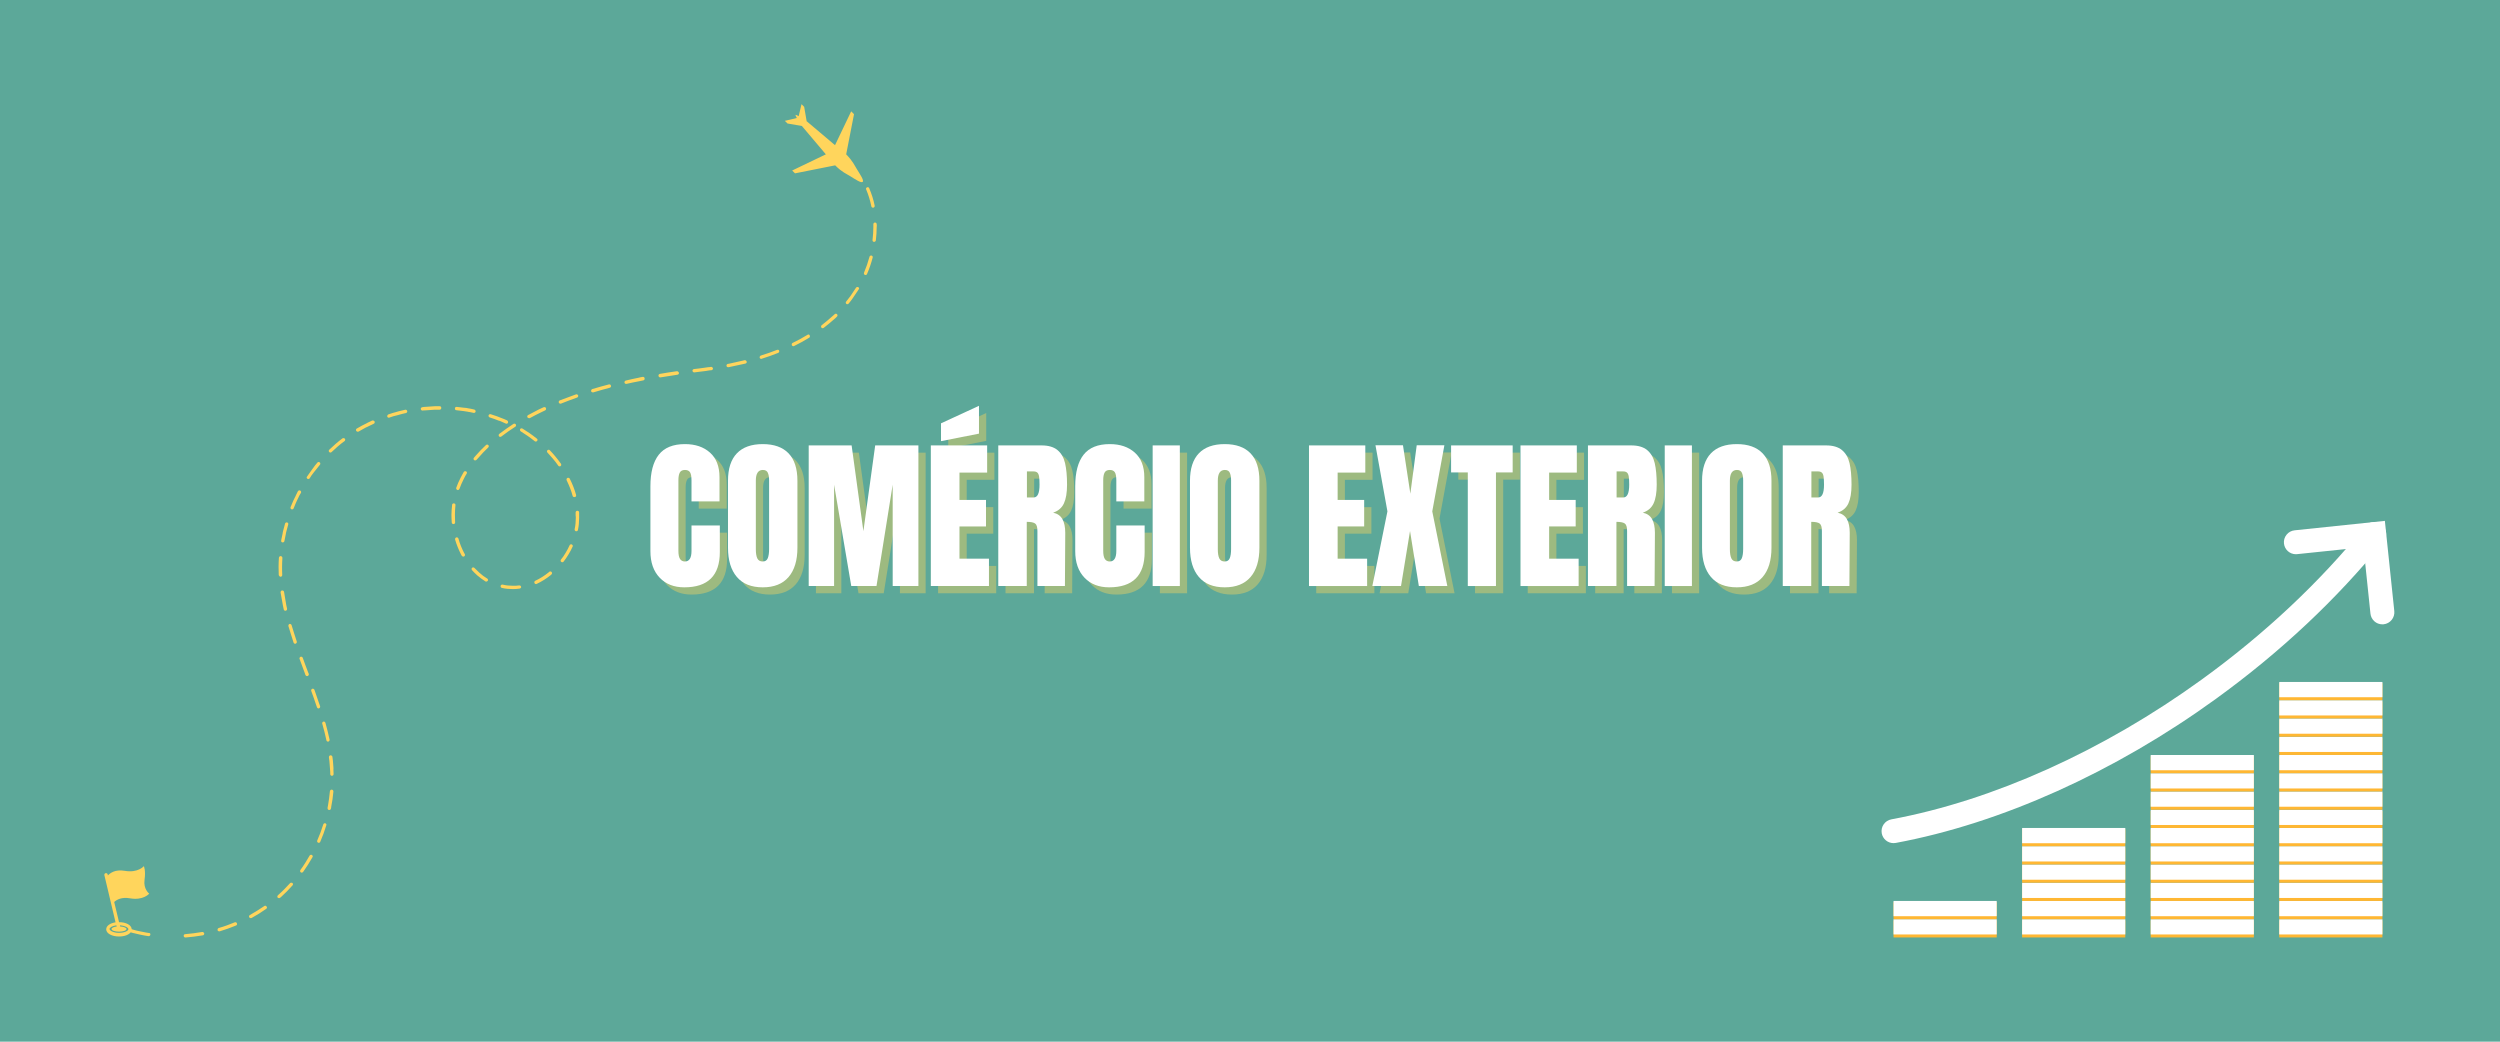 <svg xmlns="http://www.w3.org/2000/svg" xmlns:xlink="http://www.w3.org/1999/xlink" width="1920" zoomAndPan="magnify" viewBox="0 0 1440 600" height="800" preserveAspectRatio="xMidYMid meet" version="1.0"><defs><g/><clipPath id="17fbb65d8b"><path d="M 60 60 L 504.75 60 L 504.75 540 L 60 540 Z M 60 60 " clip-rule="nonzero"/></clipPath><clipPath id="fc44a42bdc"><path d="M 1315 300 L 1379.785 300 L 1379.785 360 L 1315 360 Z M 1315 300 " clip-rule="nonzero"/></clipPath></defs><rect x="-144" width="1728" fill="#ffffff" y="-60" height="720" fill-opacity="1"/><rect x="-144" width="1728" fill="#5ca899" y="-60" height="720" fill-opacity="1"/><g clip-path="url(#17fbb65d8b)"><path fill="#ffd55c" d="M 493.449 97.254 C 495.469 100.52 497.773 103.879 496.906 104.746 C 496.043 105.609 492.684 103.305 489.418 101.289 C 487.594 100.137 485 99.176 481.16 95.336 L 481.066 95.238 L 457.926 99.848 L 456.293 98.215 L 475.688 88.902 L 462.055 72.77 C 462.055 72.676 461.957 72.676 461.957 72.578 L 453.602 71.137 L 452.066 69.602 L 458.98 67.969 C 458.402 67.008 458.117 66.242 458.211 66.145 C 458.309 66.051 459.078 66.336 460.035 66.914 L 461.668 60 L 463.203 61.535 L 464.645 69.891 C 464.742 69.891 464.742 69.984 464.836 69.984 L 480.969 83.621 L 490.281 64.129 L 491.914 65.762 L 487.402 88.902 L 487.496 88.996 C 491.242 92.84 492.301 95.43 493.449 97.254 Z M 86.617 538.367 C 86.523 538.848 86.137 539.23 85.656 539.23 C 85.656 539.23 85.562 539.23 85.562 539.23 C 84.312 539.039 82.969 538.848 81.723 538.559 C 81.242 538.465 80.762 538.367 80.375 538.273 C 78.938 537.984 77.594 537.598 76.246 537.312 L 75.289 537.023 C 74.137 538.465 71.641 539.426 68.566 539.426 C 64.34 539.426 61.172 537.598 61.172 535.297 C 61.172 533.277 63.383 531.742 66.551 531.262 L 60.117 504.09 C 60.02 503.609 60.309 503.031 60.883 502.938 C 61.363 502.84 61.941 503.129 62.035 503.703 L 62.133 504.281 C 63.383 502.938 66.262 500.633 71.832 501.594 C 79.512 502.938 82.871 498.902 82.871 498.902 C 82.871 498.902 84.023 501.398 83.258 506.777 C 82.488 512.156 85.945 514.746 85.945 514.746 C 85.945 514.746 82.586 518.781 74.902 517.434 C 70.102 516.57 67.223 518.203 65.781 519.547 L 68.566 531.168 C 72.695 531.168 75.766 532.895 75.863 535.199 L 76.727 535.488 C 78.07 535.871 79.418 536.254 80.664 536.449 C 81.145 536.543 81.625 536.641 82.105 536.734 C 83.352 537.023 84.504 537.215 85.754 537.406 C 86.328 537.312 86.715 537.793 86.617 538.367 Z M 73.941 535.199 C 73.941 534.336 72.023 533.184 69.047 532.992 L 69.238 533.664 C 71.352 533.758 72.887 534.43 72.887 535.102 C 72.887 535.969 70.965 536.641 68.566 536.641 C 66.164 536.641 64.246 535.969 64.246 535.102 C 64.246 534.43 65.492 533.855 67.223 533.664 L 67.031 532.992 C 64.629 533.277 63.094 534.336 63.094 535.102 C 63.094 535.969 65.207 537.312 68.469 537.312 C 71.734 537.312 73.941 536.16 73.941 535.199 Z M 214.324 242.246 C 213.938 242.438 213.555 242.629 213.172 242.82 C 212.785 243.012 212.402 243.203 211.922 243.398 C 211.539 243.59 211.156 243.781 210.867 243.973 C 210.098 244.355 209.332 244.742 208.562 245.125 C 207.508 245.699 206.547 246.277 205.488 246.852 C 205.008 247.141 204.914 247.719 205.203 248.199 C 205.395 248.484 205.68 248.68 206.066 248.68 C 206.258 248.68 206.449 248.582 206.547 248.582 C 207.508 248.004 208.562 247.43 209.617 246.852 C 210.289 246.469 210.961 246.086 211.73 245.797 C 212.113 245.605 212.5 245.414 212.883 245.223 C 213.266 245.027 213.746 244.836 214.133 244.645 C 214.516 244.453 214.898 244.262 215.285 244.07 C 215.762 243.875 215.957 243.301 215.762 242.723 C 215.379 242.246 214.805 242.051 214.324 242.246 Z M 304.773 240.898 C 304.965 240.898 305.062 240.898 305.254 240.805 C 307.172 239.746 309.191 238.691 311.398 237.637 C 312.262 237.25 313.129 236.77 313.992 236.387 C 314.473 236.195 314.664 235.617 314.473 235.043 C 314.277 234.562 313.703 234.371 313.129 234.562 C 312.262 234.945 311.398 235.426 310.438 235.812 C 308.133 236.965 306.117 238.02 304.199 239.074 C 303.719 239.363 303.523 239.941 303.812 240.422 C 304.102 240.707 304.484 240.898 304.773 240.898 Z M 173.324 283.918 C 173.609 283.438 173.418 282.859 172.938 282.574 C 172.457 282.285 171.883 282.477 171.594 282.957 C 171.309 283.531 171.02 284.109 170.73 284.684 C 170.539 285.07 170.348 285.453 170.156 285.934 C 169.961 286.316 169.77 286.703 169.578 287.086 C 169.195 287.855 168.809 288.621 168.523 289.391 C 168.234 289.965 168.043 290.637 167.754 291.215 L 167.371 292.078 C 167.18 292.559 167.371 293.133 167.852 293.328 C 167.945 293.422 168.137 293.422 168.234 293.422 C 168.617 293.422 169.004 293.23 169.098 292.848 L 169.48 291.98 C 169.77 291.309 169.961 290.734 170.25 290.062 C 170.539 289.391 170.828 288.719 171.211 287.949 C 171.402 287.566 171.594 287.18 171.785 286.797 C 171.98 286.414 172.172 286.027 172.363 285.551 C 172.746 284.973 173.035 284.398 173.324 283.918 Z M 183.5 408.07 C 183.598 408.07 183.691 408.07 183.789 407.973 C 184.27 407.781 184.559 407.207 184.367 406.727 L 183.789 405.094 C 183.02 402.691 182.062 400.195 181.102 397.316 C 180.91 396.836 180.332 396.547 179.852 396.738 C 179.371 396.93 179.086 397.508 179.277 397.988 C 180.332 400.773 181.195 403.363 181.965 405.668 L 182.539 407.301 C 182.734 407.879 183.117 408.07 183.5 408.07 Z M 175.914 388.77 C 176.109 389.152 176.395 389.441 176.875 389.441 C 176.973 389.441 177.066 389.441 177.262 389.348 C 177.738 389.152 178.027 388.578 177.836 388.098 L 177.355 386.945 C 176.301 384.258 175.34 381.566 174.379 378.879 C 174.188 378.398 173.609 378.113 173.133 378.305 C 172.652 378.496 172.363 379.07 172.555 379.551 C 173.516 382.242 174.57 384.93 175.531 387.617 Z M 167.945 360.059 C 167.754 359.578 167.273 359.293 166.793 359.387 C 166.312 359.578 166.027 360.059 166.121 360.637 C 166.984 363.613 168.043 366.684 169.098 370.141 C 169.195 370.527 169.578 370.812 170.059 370.812 C 170.156 370.812 170.25 370.812 170.348 370.719 C 170.828 370.527 171.113 369.949 170.922 369.469 C 169.867 366.109 168.809 363.035 167.945 360.059 Z M 192.047 441.965 L 191.758 438.219 C 191.664 437.453 191.566 436.684 191.469 435.914 C 191.375 435.34 190.895 435.051 190.32 435.051 C 189.742 435.148 189.453 435.629 189.453 436.203 C 189.551 436.973 189.645 437.738 189.742 438.41 L 190.031 442.156 C 190.031 442.637 190.125 443.02 190.125 443.5 C 190.223 444.27 190.223 445.035 190.223 445.805 L 190.223 445.902 C 190.223 446.477 190.703 446.863 191.184 446.863 C 191.758 446.863 192.145 446.383 192.145 445.902 L 192.145 445.805 C 192.145 444.941 192.047 444.172 192.047 443.309 C 192.145 442.828 192.047 442.445 192.047 441.965 Z M 197.23 252.52 C 194.543 254.535 192.047 256.742 189.645 259.047 C 189.262 259.434 189.262 260.008 189.645 260.391 C 189.84 260.586 190.125 260.68 190.32 260.68 C 190.605 260.68 190.797 260.586 190.992 260.391 C 193.297 258.184 195.793 255.977 198.48 254.055 C 198.863 253.766 198.961 253.094 198.672 252.711 C 198.289 252.328 197.617 252.23 197.23 252.52 Z M 187.438 474.227 C 186.957 474.035 186.383 474.324 186.191 474.898 C 185.23 477.973 184.078 481.141 182.734 484.117 C 182.539 484.598 182.734 485.172 183.215 485.363 C 183.309 485.461 183.5 485.461 183.598 485.461 C 183.98 485.461 184.367 485.27 184.461 484.887 C 185.805 481.812 186.957 478.645 187.918 475.477 C 188.207 474.996 187.918 474.418 187.438 474.227 Z M 191.086 454.832 C 190.605 454.734 190.125 455.215 190.031 455.695 C 189.742 458.77 189.359 461.551 188.879 464.242 C 188.781 464.625 188.688 465.008 188.688 465.395 C 188.59 465.875 188.879 466.449 189.453 466.547 C 189.551 466.547 189.551 466.547 189.645 466.547 C 190.125 466.547 190.512 466.258 190.605 465.777 C 190.703 465.395 190.797 465.008 190.797 464.625 C 191.375 461.84 191.758 458.961 192.047 455.887 C 192.047 455.312 191.566 454.832 191.086 454.832 Z M 189.07 427.176 C 189.551 427.082 189.934 426.504 189.84 426.023 C 189.168 422.953 188.398 419.688 187.438 416.328 C 187.246 415.848 186.766 415.465 186.285 415.656 C 185.805 415.848 185.422 416.328 185.613 416.809 C 186.574 420.07 187.344 423.336 188.016 426.41 C 188.109 426.891 188.492 427.176 188.973 427.176 C 188.973 427.176 188.973 427.176 189.07 427.176 Z M 179.66 492.469 C 179.18 492.184 178.605 492.375 178.316 492.855 C 176.684 495.734 174.957 498.52 173.035 501.113 C 172.746 501.594 172.844 502.168 173.227 502.457 C 173.418 502.551 173.609 502.648 173.805 502.648 C 174.09 502.648 174.379 502.457 174.57 502.266 C 176.492 499.574 178.316 496.695 179.949 493.816 C 180.332 493.336 180.141 492.758 179.66 492.469 Z M 163.625 340.953 C 163.527 340.375 163.051 340.09 162.473 340.09 C 161.898 340.184 161.609 340.664 161.609 341.242 C 161.992 343.641 162.473 346.234 162.953 348.73 C 163.145 349.496 163.242 350.266 163.434 351.035 C 163.527 351.516 163.914 351.801 164.395 351.801 C 164.488 351.801 164.586 351.801 164.586 351.801 C 165.066 351.707 165.449 351.129 165.352 350.648 C 165.16 349.883 164.969 349.113 164.875 348.441 C 164.395 345.848 164.008 343.352 163.625 340.953 Z M 162.664 312.434 C 162.762 312.434 162.762 312.434 162.855 312.434 C 163.336 312.434 163.723 312.145 163.816 311.668 L 164.586 307.824 C 164.68 307.633 164.68 307.344 164.68 307.152 C 164.777 306.77 164.875 306.387 164.969 306 L 166.027 302.062 C 166.219 301.586 165.832 301.008 165.352 300.914 C 164.875 300.816 164.297 301.105 164.203 301.586 L 163.145 305.52 C 163.051 305.906 162.953 306.387 162.855 306.77 C 162.855 306.961 162.762 307.152 162.762 307.441 L 161.992 311.09 L 161.992 311.281 C 161.801 311.762 162.09 312.34 162.664 312.434 Z M 299.973 248.484 C 302.566 250.117 305.156 251.848 307.652 253.863 L 308.039 254.152 C 308.23 254.344 308.422 254.344 308.613 254.344 C 308.902 254.344 309.191 254.246 309.383 253.957 C 309.766 253.574 309.672 252.902 309.191 252.613 L 308.805 252.328 C 306.309 250.309 303.621 248.484 300.934 246.852 C 300.453 246.566 299.875 246.758 299.59 247.141 C 299.395 247.621 299.59 248.293 299.973 248.484 Z M 322.824 232.547 C 322.922 232.547 323.016 232.547 323.211 232.449 C 326.188 231.297 329.258 230.051 332.426 228.992 C 332.906 228.801 333.195 228.227 333.004 227.746 C 332.812 227.266 332.234 226.977 331.754 227.168 C 328.586 228.32 325.418 229.473 322.441 230.625 C 321.961 230.816 321.672 231.395 321.863 231.875 C 322.059 232.355 322.441 232.547 322.824 232.547 Z M 166.984 508.793 C 164.875 511.098 162.762 513.309 160.457 515.324 L 160.074 515.707 C 159.688 516.09 159.594 516.668 159.977 517.051 C 160.168 517.242 160.457 517.34 160.746 517.34 C 160.938 517.34 161.227 517.242 161.418 517.051 L 161.898 516.668 C 164.203 514.555 166.41 512.348 168.523 509.945 C 168.906 509.562 168.809 508.891 168.426 508.602 C 167.945 508.312 167.273 508.41 166.984 508.793 Z M 177.066 275.754 C 177.262 275.852 177.355 275.945 177.547 275.945 C 177.836 275.945 178.219 275.754 178.41 275.469 L 179.371 273.93 C 179.852 273.258 180.332 272.684 180.812 272.012 C 181.102 271.625 181.391 271.34 181.676 270.953 C 182.539 269.801 183.5 268.648 184.27 267.691 C 184.652 267.305 184.559 266.633 184.172 266.344 C 183.789 265.961 183.117 266.059 182.828 266.441 C 181.965 267.402 181.004 268.648 180.141 269.898 C 179.852 270.281 179.66 270.57 179.371 270.953 C 178.891 271.625 178.41 272.297 177.934 272.969 L 176.875 274.508 C 176.492 274.891 176.586 275.469 177.066 275.754 Z M 161.609 332.215 C 161.609 332.215 161.703 332.215 161.609 332.215 C 162.184 332.215 162.57 331.734 162.57 331.16 C 162.473 329.527 162.473 327.895 162.473 326.355 C 162.473 324.727 162.57 322.996 162.664 321.363 C 162.664 320.789 162.281 320.402 161.703 320.309 C 161.129 320.309 160.746 320.691 160.648 321.27 C 160.551 322.902 160.457 324.629 160.457 326.355 C 160.457 327.988 160.551 329.621 160.551 331.254 C 160.746 331.734 161.129 332.215 161.609 332.215 Z M 135.203 531.262 C 132.227 532.512 129.059 533.664 125.984 534.527 C 125.504 534.719 125.219 535.199 125.312 535.773 C 125.41 536.16 125.793 536.449 126.273 536.449 C 126.371 536.449 126.465 536.449 126.562 536.449 C 129.73 535.488 132.898 534.336 135.973 533.086 C 136.453 532.895 136.738 532.32 136.453 531.84 C 136.258 531.262 135.684 531.07 135.203 531.262 Z M 152.293 521.852 C 149.605 523.676 146.82 525.406 143.941 527.039 C 143.461 527.324 143.27 527.902 143.559 528.383 C 143.75 528.668 144.039 528.863 144.422 528.863 C 144.613 528.863 144.711 528.863 144.902 528.766 C 147.879 527.133 150.664 525.406 153.352 523.484 C 153.832 523.195 153.926 522.523 153.543 522.141 C 153.16 521.758 152.773 521.469 152.293 521.852 Z M 116.383 536.832 C 113.117 537.406 109.855 537.793 106.688 538.078 C 106.109 538.078 105.727 538.559 105.82 539.137 C 105.82 539.617 106.301 540 106.781 540 C 106.781 540 106.879 540 106.879 540 C 110.238 539.711 113.504 539.328 116.863 538.75 C 117.344 538.656 117.727 538.176 117.633 537.598 C 117.441 537.121 116.961 536.734 116.383 536.832 Z M 233.43 236.004 C 231.992 236.293 230.84 236.578 229.781 236.867 C 229.301 236.965 228.918 237.059 228.438 237.25 C 227.672 237.445 226.902 237.637 226.039 237.922 L 223.734 238.691 C 223.254 238.883 222.965 239.461 223.062 239.941 C 223.156 240.324 223.543 240.613 224.02 240.613 C 224.117 240.613 224.215 240.613 224.309 240.516 L 226.613 239.746 C 227.383 239.555 228.148 239.363 228.918 239.172 C 229.398 239.074 229.781 238.98 230.262 238.789 C 231.32 238.5 232.375 238.211 233.816 237.922 C 234.297 237.828 234.68 237.25 234.582 236.77 C 234.391 236.195 233.91 235.906 233.43 236.004 Z M 428.832 207.484 C 428.254 207.582 427.68 207.773 427.199 207.871 L 419.898 209.5 L 419.227 209.598 C 418.75 209.695 418.363 210.176 418.461 210.75 C 418.555 211.23 418.941 211.52 419.422 211.52 C 419.516 211.52 419.516 211.52 419.613 211.52 L 427.68 209.789 C 428.254 209.695 428.832 209.5 429.406 209.406 C 429.887 209.309 430.27 208.734 430.078 208.254 C 429.887 207.676 429.309 207.391 428.832 207.484 Z M 331.852 285.164 C 330.988 281.996 329.738 278.828 328.203 275.754 C 328.012 275.273 327.336 275.082 326.859 275.273 C 326.379 275.469 326.188 276.141 326.379 276.621 C 327.816 279.598 329.066 282.668 329.836 285.645 C 329.93 286.027 330.316 286.316 330.793 286.316 C 330.891 286.316 330.988 286.316 331.082 286.316 C 331.66 286.223 331.945 285.742 331.852 285.164 Z M 253.309 233.988 L 250.332 233.988 L 244.664 234.371 C 244.184 234.371 243.707 234.469 243.227 234.562 C 242.648 234.66 242.266 235.141 242.359 235.617 C 242.457 236.098 242.84 236.484 243.32 236.484 C 243.32 236.484 243.418 236.484 243.418 236.484 C 243.898 236.387 244.281 236.387 244.762 236.387 L 250.332 236.004 L 253.211 236.004 C 253.789 236.004 254.172 235.523 254.172 235.043 C 254.266 234.371 253.789 233.988 253.309 233.988 Z M 409.531 211.328 C 408.953 211.422 408.379 211.52 407.801 211.52 C 406.938 211.613 406.074 211.711 405.113 211.902 C 403.289 212.191 401.465 212.383 399.738 212.574 C 399.16 212.672 398.777 213.152 398.871 213.629 C 398.969 214.109 399.352 214.496 399.832 214.496 C 399.832 214.496 399.93 214.496 399.93 214.496 C 401.754 214.305 403.578 214.016 405.402 213.824 C 406.266 213.727 407.129 213.629 407.992 213.438 C 408.57 213.344 409.145 213.246 409.82 213.246 C 410.395 213.152 410.684 212.672 410.684 212.191 C 410.492 211.613 410.012 211.23 409.531 211.328 Z M 447.555 201.531 C 444.578 202.684 441.504 203.836 438.238 204.797 C 437.762 204.988 437.473 205.469 437.566 206.047 C 437.664 206.43 438.047 206.719 438.527 206.719 C 438.625 206.719 438.719 206.719 438.816 206.621 C 442.082 205.566 445.25 204.508 448.227 203.262 C 448.707 203.07 448.992 202.492 448.801 202.012 C 448.707 201.531 448.129 201.34 447.555 201.531 Z M 350.766 221.41 C 347.5 222.273 344.332 223.137 341.164 224.098 C 340.684 224.289 340.398 224.77 340.492 225.344 C 340.59 225.73 340.973 226.016 341.453 226.016 C 341.547 226.016 341.645 226.016 341.742 226.016 C 344.812 225.059 348.078 224.191 351.246 223.328 C 351.727 223.234 352.109 222.656 351.918 222.176 C 351.824 221.602 351.344 221.312 350.766 221.41 Z M 333.578 296.398 C 333.578 296.016 333.578 295.633 333.578 295.152 C 333.578 294.574 333.098 294.191 332.523 294.191 C 331.945 294.191 331.562 294.672 331.562 295.246 C 331.562 295.633 331.562 296.016 331.562 296.398 C 331.562 296.879 331.562 297.262 331.66 297.742 C 331.66 297.938 331.66 298.223 331.66 298.414 C 331.66 300.434 331.465 302.641 330.988 304.848 C 330.891 305.328 331.273 305.906 331.754 306 C 331.852 306 331.852 306 331.945 306 C 332.426 306 332.812 305.715 332.906 305.234 C 333.387 302.93 333.578 300.625 333.578 298.414 C 333.578 298.129 333.578 297.938 333.578 297.648 C 333.578 297.262 333.578 296.785 333.578 296.398 Z M 389.848 213.824 C 386.484 214.305 383.223 214.781 380.051 215.359 C 379.574 215.457 379.188 215.934 379.285 216.512 C 379.379 216.992 379.766 217.375 380.246 217.375 C 380.34 217.375 380.34 217.375 380.438 217.375 C 383.605 216.895 386.871 216.32 390.23 215.84 C 390.805 215.742 391.094 215.262 391.094 214.781 C 390.805 214.109 390.328 213.727 389.848 213.824 Z M 465.223 192.793 C 462.438 194.523 459.555 196.059 456.578 197.5 C 456.098 197.691 455.906 198.363 456.098 198.844 C 456.293 199.227 456.578 199.418 456.965 199.418 C 457.156 199.418 457.25 199.418 457.348 199.324 C 460.324 197.883 463.301 196.25 466.086 194.523 C 466.566 194.234 466.66 193.66 466.375 193.18 C 466.277 192.699 465.703 192.508 465.223 192.793 Z M 504.973 129.133 C 504.973 128.559 504.492 128.172 504.012 128.172 C 503.438 128.172 503.055 128.652 503.055 129.133 C 503.055 129.711 503.055 130.285 503.055 130.863 C 503.055 133.262 502.859 135.855 502.574 138.254 C 502.477 138.832 502.859 139.312 503.438 139.312 C 503.438 139.312 503.531 139.312 503.531 139.312 C 504.012 139.312 504.398 138.93 504.492 138.449 C 504.781 135.855 504.973 133.359 504.973 130.766 C 505.07 130.285 505.07 129.711 504.973 129.133 Z M 501.996 147.184 C 501.516 147.09 500.941 147.379 500.844 147.859 C 499.98 151.027 498.926 154.098 497.676 157.074 C 497.484 157.555 497.676 158.133 498.156 158.324 C 498.254 158.418 498.445 158.418 498.539 158.418 C 498.926 158.418 499.309 158.227 499.402 157.844 C 500.75 154.77 501.805 151.602 502.668 148.336 C 502.859 147.859 502.477 147.379 501.996 147.184 Z M 480.777 180.984 L 479.914 181.754 C 477.801 183.672 475.59 185.496 473.285 187.32 C 472.902 187.609 472.809 188.281 473.094 188.664 C 473.285 188.953 473.574 189.051 473.863 189.051 C 474.055 189.051 474.246 188.953 474.438 188.859 C 476.742 187.035 479.047 185.211 481.258 183.191 L 482.121 182.328 C 482.504 181.945 482.504 181.367 482.121 180.984 C 481.738 180.602 481.16 180.602 480.777 180.984 Z M 494.41 165.43 C 493.93 165.141 493.355 165.332 493.066 165.719 C 492.012 167.348 490.953 168.98 489.801 170.613 C 489.035 171.672 488.266 172.629 487.402 173.688 C 487.02 174.07 487.113 174.742 487.496 175.031 C 487.691 175.223 487.883 175.223 488.074 175.223 C 488.363 175.223 488.648 175.129 488.844 174.84 C 489.707 173.781 490.57 172.727 491.242 171.672 C 492.395 170.039 493.547 168.309 494.602 166.676 C 494.988 166.391 494.891 165.719 494.41 165.43 Z M 370.164 217.086 C 369.395 217.184 368.625 217.375 367.859 217.566 C 365.363 218.047 362.863 218.625 360.465 219.199 C 359.984 219.297 359.602 219.871 359.695 220.352 C 359.793 220.832 360.176 221.121 360.656 221.121 C 360.754 221.121 360.848 221.121 360.848 221.121 C 363.25 220.543 365.746 220.062 368.242 219.582 C 369.012 219.391 369.777 219.297 370.547 219.105 C 371.027 219.008 371.41 218.527 371.316 217.953 C 371.219 217.281 370.738 216.992 370.164 217.086 Z M 272.801 237.828 C 272.895 237.828 272.895 237.828 272.992 237.828 C 273.473 237.828 273.855 237.539 273.953 237.059 C 274.047 236.578 273.664 236.004 273.184 235.906 L 272.414 235.715 C 272.031 235.617 271.551 235.523 271.07 235.426 C 270.688 235.332 270.301 235.332 269.918 235.234 C 269.055 235.043 268.191 234.852 267.23 234.852 C 266.75 234.754 266.172 234.754 265.598 234.66 C 264.734 234.562 263.965 234.469 263.102 234.371 C 262.523 234.273 262.043 234.66 262.043 235.234 C 261.949 235.812 262.332 236.293 262.91 236.293 C 263.676 236.387 264.543 236.484 265.309 236.578 C 265.887 236.676 266.367 236.676 266.941 236.77 C 267.805 236.867 268.574 236.965 269.438 237.156 C 269.824 237.25 270.207 237.348 270.59 237.348 C 271.07 237.445 271.453 237.539 271.934 237.637 Z M 268.477 271.531 C 267.996 271.242 267.422 271.434 267.133 271.82 C 266.559 272.875 265.98 273.93 265.406 274.988 C 264.348 277.004 263.484 279.02 262.812 280.941 C 262.621 281.422 262.91 281.996 263.391 282.188 C 263.484 282.188 263.582 282.285 263.676 282.285 C 264.062 282.285 264.445 281.996 264.637 281.613 C 265.309 279.691 266.172 277.773 267.133 275.852 C 267.613 274.797 268.191 273.836 268.766 272.875 C 269.148 272.395 268.957 271.723 268.477 271.531 Z M 280.672 333.27 C 279.039 332.309 277.504 331.16 276.16 329.91 C 275.199 329.047 274.238 328.086 273.277 327.125 C 272.895 326.742 272.32 326.742 271.934 327.031 C 271.551 327.414 271.551 327.988 271.84 328.375 C 272.801 329.43 273.758 330.391 274.816 331.352 C 276.352 332.695 277.984 333.848 279.617 334.902 C 279.809 335 279.906 335 280.098 335 C 280.383 335 280.77 334.809 280.961 334.52 C 281.25 334.137 281.055 333.461 280.672 333.27 Z M 267.23 318.293 C 265.887 315.699 264.828 313.012 264.062 310.227 C 263.871 309.746 263.391 309.363 262.812 309.555 C 262.332 309.746 262.043 310.227 262.141 310.801 C 263.004 313.777 264.156 316.562 265.5 319.25 C 265.695 319.539 265.789 319.828 265.98 320.117 C 266.172 320.402 266.461 320.598 266.848 320.598 C 267.039 320.598 267.133 320.598 267.324 320.5 C 267.805 320.211 267.996 319.637 267.711 319.156 C 267.52 318.867 267.422 318.578 267.23 318.293 Z M 262.043 296.496 C 262.043 294.672 262.141 292.848 262.332 291.023 C 262.43 290.445 262.043 289.965 261.469 289.965 C 260.895 289.871 260.414 290.254 260.414 290.832 C 260.219 292.75 260.027 294.672 260.027 296.59 C 260.027 298.031 260.125 299.473 260.219 301.008 C 260.219 301.488 260.699 301.871 261.18 301.871 C 261.18 301.871 261.277 301.871 261.277 301.871 C 261.852 301.777 262.238 301.391 262.141 300.816 C 262.141 299.281 262.043 297.84 262.043 296.496 Z M 279.906 256.359 C 277.887 258.281 275.871 260.297 274.047 262.41 C 273.664 262.793 273.375 263.273 272.992 263.656 C 272.605 264.039 272.703 264.715 273.086 265 C 273.277 265.191 273.473 265.191 273.758 265.191 C 274.047 265.191 274.336 265.098 274.527 264.809 C 274.816 264.426 275.199 264.039 275.582 263.656 C 277.312 261.641 279.23 259.625 281.25 257.703 C 281.633 257.32 281.633 256.742 281.25 256.359 C 280.863 255.977 280.289 255.977 279.906 256.359 Z M 329.355 313.586 C 328.875 313.395 328.297 313.586 328.105 314.066 C 327.434 315.602 326.57 317.141 325.707 318.578 C 324.938 319.926 324.074 321.172 323.113 322.324 C 322.824 322.707 322.824 323.379 323.305 323.668 C 323.496 323.766 323.688 323.859 323.883 323.859 C 324.168 323.859 324.457 323.766 324.648 323.477 C 325.609 322.227 326.57 320.883 327.336 319.539 C 328.297 318.004 329.164 316.371 329.836 314.836 C 330.121 314.449 329.836 313.875 329.355 313.586 Z M 323.113 267.113 C 322.059 265.672 321 264.234 319.848 262.887 C 318.887 261.738 317.832 260.488 316.68 259.336 C 316.297 258.953 315.719 258.953 315.336 259.336 C 314.953 259.719 314.953 260.297 315.336 260.68 C 316.391 261.832 317.449 262.984 318.406 264.137 C 319.559 265.48 320.617 266.824 321.578 268.266 C 321.77 268.555 322.059 268.648 322.344 268.648 C 322.535 268.648 322.73 268.555 322.922 268.457 C 323.305 268.168 323.402 267.594 323.113 267.113 Z M 316.391 329.332 L 316.105 329.621 C 313.605 331.637 311.016 333.27 308.324 334.52 C 307.848 334.711 307.652 335.285 307.848 335.863 C 308.039 336.246 308.324 336.438 308.711 336.438 C 308.805 336.438 309 336.438 309.094 336.344 C 311.977 335 314.758 333.27 317.352 331.16 L 317.641 330.871 C 318.023 330.484 318.121 329.91 317.734 329.527 C 317.449 329.047 316.777 329.047 316.391 329.332 Z M 299.012 337.207 C 297.859 337.398 296.613 337.398 295.461 337.398 C 293.441 337.398 291.426 337.207 289.508 336.727 C 289.027 336.633 288.449 336.918 288.355 337.496 C 288.258 337.977 288.547 338.551 289.121 338.648 C 291.137 339.129 293.348 339.32 295.461 339.32 C 296.707 339.32 298.051 339.223 299.301 339.031 C 299.875 338.938 300.262 338.457 300.164 337.977 C 300.07 337.496 299.59 337.113 299.012 337.207 Z M 296.805 245.797 C 297.285 245.508 297.379 244.934 297.094 244.453 C 296.805 243.973 296.227 243.875 295.746 244.164 C 292.867 246.086 290.082 248.004 287.586 249.926 C 287.203 250.215 287.105 250.887 287.395 251.27 C 287.586 251.559 287.875 251.656 288.16 251.656 C 288.355 251.656 288.547 251.559 288.738 251.461 C 291.234 249.543 293.922 247.621 296.805 245.797 Z M 288.547 242.723 C 289.41 243.109 290.273 243.492 291.332 243.973 C 291.426 244.07 291.617 244.07 291.715 244.07 C 292.098 244.07 292.484 243.875 292.578 243.492 C 292.77 243.012 292.578 242.438 292.098 242.148 C 290.945 241.668 290.082 241.188 289.121 240.898 C 288.738 240.707 288.258 240.613 287.875 240.422 C 287.105 240.133 286.336 239.746 285.57 239.555 L 282.688 238.598 C 282.207 238.402 281.633 238.691 281.441 239.172 C 281.25 239.652 281.535 240.227 282.016 240.422 L 284.898 241.379 C 285.664 241.668 286.336 241.957 287.105 242.246 C 287.684 242.34 288.066 242.531 288.547 242.723 Z M 501.902 118.859 C 501.996 119.34 502.383 119.629 502.859 119.629 C 502.957 119.629 502.957 119.629 503.055 119.629 C 503.531 119.531 503.918 118.957 503.82 118.477 C 503.148 115.113 502.094 111.754 500.652 108.395 C 500.461 107.914 499.883 107.625 499.402 107.914 C 498.926 108.105 498.637 108.684 498.926 109.16 C 500.27 112.332 501.23 115.594 501.902 118.859 Z M 501.902 118.859 " fill-opacity="1" fill-rule="nonzero"/></g><path fill="#ffb733" d="M 1090.676 530.164 L 1150.105 530.164 L 1150.105 539.973 L 1090.676 539.973 Z M 1090.676 530.164 " fill-opacity="1" fill-rule="nonzero"/><path fill="#ffffff" d="M 1090.676 529.469 L 1150.105 529.469 L 1150.105 538.25 L 1090.676 538.25 Z M 1090.676 529.469 " fill-opacity="1" fill-rule="nonzero"/><path fill="#ffb733" d="M 1090.676 519.66 L 1150.105 519.66 L 1150.105 529.469 L 1090.676 529.469 Z M 1090.676 519.66 " fill-opacity="1" fill-rule="nonzero"/><path fill="#ffffff" d="M 1090.676 518.949 L 1150.105 518.949 L 1150.105 527.738 L 1090.676 527.738 Z M 1090.676 518.949 " fill-opacity="1" fill-rule="nonzero"/><path fill="#ffb733" d="M 1312.852 530.164 L 1372.277 530.164 L 1372.277 539.973 L 1312.852 539.973 Z M 1312.852 530.164 " fill-opacity="1" fill-rule="nonzero"/><path fill="#ffffff" d="M 1312.852 529.469 L 1372.277 529.469 L 1372.277 538.25 L 1312.852 538.25 Z M 1312.852 529.469 " fill-opacity="1" fill-rule="nonzero"/><path fill="#ffb733" d="M 1312.852 519.66 L 1372.277 519.66 L 1372.277 529.469 L 1312.852 529.469 Z M 1312.852 519.66 " fill-opacity="1" fill-rule="nonzero"/><path fill="#ffffff" d="M 1312.852 518.949 L 1372.277 518.949 L 1372.277 527.738 L 1312.852 527.738 Z M 1312.852 518.949 " fill-opacity="1" fill-rule="nonzero"/><path fill="#ffb733" d="M 1312.852 509.141 L 1372.277 509.141 L 1372.277 518.949 L 1312.852 518.949 Z M 1312.852 509.141 " fill-opacity="1" fill-rule="nonzero"/><path fill="#ffffff" d="M 1312.852 508.441 L 1372.277 508.441 L 1372.277 517.227 L 1312.852 517.227 Z M 1312.852 508.441 " fill-opacity="1" fill-rule="nonzero"/><path fill="#ffb733" d="M 1312.852 498.637 L 1372.277 498.637 L 1372.277 508.441 L 1312.852 508.441 Z M 1312.852 498.637 " fill-opacity="1" fill-rule="nonzero"/><path fill="#ffffff" d="M 1312.852 497.926 L 1372.277 497.926 L 1372.277 506.715 L 1312.852 506.715 Z M 1312.852 497.926 " fill-opacity="1" fill-rule="nonzero"/><path fill="#ffb733" d="M 1312.852 488.121 L 1372.277 488.121 L 1372.277 497.926 L 1312.852 497.926 Z M 1312.852 488.121 " fill-opacity="1" fill-rule="nonzero"/><path fill="#ffffff" d="M 1312.852 487.418 L 1372.277 487.418 L 1372.277 496.203 L 1312.852 496.203 Z M 1312.852 487.418 " fill-opacity="1" fill-rule="nonzero"/><path fill="#ffb733" d="M 1312.852 477.613 L 1372.277 477.613 L 1372.277 487.414 L 1312.852 487.414 Z M 1312.852 477.613 " fill-opacity="1" fill-rule="nonzero"/><path fill="#ffffff" d="M 1312.852 476.902 L 1372.277 476.902 L 1372.277 485.691 L 1312.852 485.691 Z M 1312.852 476.902 " fill-opacity="1" fill-rule="nonzero"/><path fill="#ffb733" d="M 1312.852 467.098 L 1372.277 467.098 L 1372.277 476.902 L 1312.852 476.902 Z M 1312.852 467.098 " fill-opacity="1" fill-rule="nonzero"/><path fill="#ffffff" d="M 1312.852 466.395 L 1372.277 466.395 L 1372.277 475.18 L 1312.852 475.18 Z M 1312.852 466.395 " fill-opacity="1" fill-rule="nonzero"/><path fill="#ffb733" d="M 1312.852 456.59 L 1372.277 456.59 L 1372.277 466.395 L 1312.852 466.395 Z M 1312.852 456.59 " fill-opacity="1" fill-rule="nonzero"/><path fill="#ffffff" d="M 1312.852 455.883 L 1372.277 455.883 L 1372.277 464.672 L 1312.852 464.672 Z M 1312.852 455.883 " fill-opacity="1" fill-rule="nonzero"/><path fill="#ffb733" d="M 1312.852 446.07 L 1372.277 446.07 L 1372.277 455.883 L 1312.852 455.883 Z M 1312.852 446.07 " fill-opacity="1" fill-rule="nonzero"/><path fill="#ffffff" d="M 1312.852 445.371 L 1372.277 445.371 L 1372.277 454.156 L 1312.852 454.156 Z M 1312.852 445.371 " fill-opacity="1" fill-rule="nonzero"/><path fill="#ffb733" d="M 1312.852 435.566 L 1372.277 435.566 L 1372.277 445.371 L 1312.852 445.371 Z M 1312.852 435.566 " fill-opacity="1" fill-rule="nonzero"/><path fill="#ffffff" d="M 1312.852 434.859 L 1372.277 434.859 L 1372.277 443.645 L 1312.852 443.645 Z M 1312.852 434.859 " fill-opacity="1" fill-rule="nonzero"/><path fill="#ffb733" d="M 1312.852 425.047 L 1372.277 425.047 L 1372.277 434.855 L 1312.852 434.855 Z M 1312.852 425.047 " fill-opacity="1" fill-rule="nonzero"/><path fill="#ffffff" d="M 1312.852 424.352 L 1372.277 424.352 L 1372.277 433.129 L 1312.852 433.129 Z M 1312.852 424.352 " fill-opacity="1" fill-rule="nonzero"/><path fill="#ffb733" d="M 1312.852 414.543 L 1372.277 414.543 L 1372.277 424.348 L 1312.852 424.348 Z M 1312.852 414.543 " fill-opacity="1" fill-rule="nonzero"/><path fill="#ffffff" d="M 1312.852 413.832 L 1372.277 413.832 L 1372.277 422.625 L 1312.852 422.625 Z M 1312.852 413.832 " fill-opacity="1" fill-rule="nonzero"/><path fill="#ffb733" d="M 1312.852 404.023 L 1372.277 404.023 L 1372.277 413.832 L 1312.852 413.832 Z M 1312.852 404.023 " fill-opacity="1" fill-rule="nonzero"/><path fill="#ffffff" d="M 1312.852 403.328 L 1372.277 403.328 L 1372.277 412.105 L 1312.852 412.105 Z M 1312.852 403.328 " fill-opacity="1" fill-rule="nonzero"/><path fill="#ffb733" d="M 1312.852 393.52 L 1372.277 393.52 L 1372.277 403.328 L 1312.852 403.328 Z M 1312.852 393.52 " fill-opacity="1" fill-rule="nonzero"/><path fill="#ffffff" d="M 1312.852 392.812 L 1372.277 392.812 L 1372.277 401.598 L 1312.852 401.598 Z M 1312.852 392.812 " fill-opacity="1" fill-rule="nonzero"/><path fill="#ffb733" d="M 1164.734 530.164 L 1224.168 530.164 L 1224.168 539.973 L 1164.734 539.973 Z M 1164.734 530.164 " fill-opacity="1" fill-rule="nonzero"/><path fill="#ffffff" d="M 1164.734 529.469 L 1224.168 529.469 L 1224.168 538.25 L 1164.734 538.25 Z M 1164.734 529.469 " fill-opacity="1" fill-rule="nonzero"/><path fill="#ffb733" d="M 1164.734 519.66 L 1224.168 519.66 L 1224.168 529.469 L 1164.734 529.469 Z M 1164.734 519.66 " fill-opacity="1" fill-rule="nonzero"/><path fill="#ffffff" d="M 1164.734 518.949 L 1224.168 518.949 L 1224.168 527.738 L 1164.734 527.738 Z M 1164.734 518.949 " fill-opacity="1" fill-rule="nonzero"/><path fill="#ffb733" d="M 1164.734 509.148 L 1224.168 509.148 L 1224.168 518.953 L 1164.734 518.953 Z M 1164.734 509.148 " fill-opacity="1" fill-rule="nonzero"/><path fill="#ffffff" d="M 1164.734 508.441 L 1224.168 508.441 L 1224.168 517.23 L 1164.734 517.23 Z M 1164.734 508.441 " fill-opacity="1" fill-rule="nonzero"/><path fill="#ffb733" d="M 1164.734 498.637 L 1224.168 498.637 L 1224.168 508.441 L 1164.734 508.441 Z M 1164.734 498.637 " fill-opacity="1" fill-rule="nonzero"/><path fill="#ffffff" d="M 1164.734 497.934 L 1224.168 497.934 L 1224.168 506.723 L 1164.734 506.723 Z M 1164.734 497.934 " fill-opacity="1" fill-rule="nonzero"/><path fill="#ffb733" d="M 1164.734 488.129 L 1224.168 488.129 L 1224.168 497.934 L 1164.734 497.934 Z M 1164.734 488.129 " fill-opacity="1" fill-rule="nonzero"/><path fill="#ffffff" d="M 1164.734 487.422 L 1224.168 487.422 L 1224.168 496.211 L 1164.734 496.211 Z M 1164.734 487.422 " fill-opacity="1" fill-rule="nonzero"/><path fill="#ffb733" d="M 1164.734 477.621 L 1224.168 477.621 L 1224.168 487.426 L 1164.734 487.426 Z M 1164.734 477.621 " fill-opacity="1" fill-rule="nonzero"/><path fill="#ffffff" d="M 1164.734 476.91 L 1224.168 476.91 L 1224.168 485.699 L 1164.734 485.699 Z M 1164.734 476.91 " fill-opacity="1" fill-rule="nonzero"/><path fill="#ffb733" d="M 1238.793 530.164 L 1298.223 530.164 L 1298.223 539.973 L 1238.793 539.973 Z M 1238.793 530.164 " fill-opacity="1" fill-rule="nonzero"/><path fill="#ffffff" d="M 1238.793 529.469 L 1298.223 529.469 L 1298.223 538.25 L 1238.793 538.25 Z M 1238.793 529.469 " fill-opacity="1" fill-rule="nonzero"/><path fill="#ffb733" d="M 1238.793 519.66 L 1298.223 519.66 L 1298.223 529.469 L 1238.793 529.469 Z M 1238.793 519.66 " fill-opacity="1" fill-rule="nonzero"/><path fill="#ffffff" d="M 1238.793 518.949 L 1298.223 518.949 L 1298.223 527.738 L 1238.793 527.738 Z M 1238.793 518.949 " fill-opacity="1" fill-rule="nonzero"/><path fill="#ffb733" d="M 1238.793 509.148 L 1298.223 509.148 L 1298.223 518.953 L 1238.793 518.953 Z M 1238.793 509.148 " fill-opacity="1" fill-rule="nonzero"/><path fill="#ffffff" d="M 1238.793 508.441 L 1298.223 508.441 L 1298.223 517.23 L 1238.793 517.23 Z M 1238.793 508.441 " fill-opacity="1" fill-rule="nonzero"/><path fill="#ffb733" d="M 1238.793 498.637 L 1298.223 498.637 L 1298.223 508.441 L 1238.793 508.441 Z M 1238.793 498.637 " fill-opacity="1" fill-rule="nonzero"/><path fill="#ffffff" d="M 1238.793 497.934 L 1298.223 497.934 L 1298.223 506.723 L 1238.793 506.723 Z M 1238.793 497.934 " fill-opacity="1" fill-rule="nonzero"/><path fill="#ffb733" d="M 1238.793 488.129 L 1298.223 488.129 L 1298.223 497.934 L 1238.793 497.934 Z M 1238.793 488.129 " fill-opacity="1" fill-rule="nonzero"/><path fill="#ffffff" d="M 1238.793 487.422 L 1298.223 487.422 L 1298.223 496.211 L 1238.793 496.211 Z M 1238.793 487.422 " fill-opacity="1" fill-rule="nonzero"/><path fill="#ffb733" d="M 1238.793 477.621 L 1298.223 477.621 L 1298.223 487.426 L 1238.793 487.426 Z M 1238.793 477.621 " fill-opacity="1" fill-rule="nonzero"/><path fill="#ffffff" d="M 1238.793 476.91 L 1298.223 476.91 L 1298.223 485.699 L 1238.793 485.699 Z M 1238.793 476.91 " fill-opacity="1" fill-rule="nonzero"/><path fill="#ffb733" d="M 1238.793 467.105 L 1298.223 467.105 L 1298.223 476.91 L 1238.793 476.91 Z M 1238.793 467.105 " fill-opacity="1" fill-rule="nonzero"/><path fill="#ffffff" d="M 1238.793 466.406 L 1298.223 466.406 L 1298.223 475.195 L 1238.793 475.195 Z M 1238.793 466.406 " fill-opacity="1" fill-rule="nonzero"/><path fill="#ffb733" d="M 1238.793 456.598 L 1298.223 456.598 L 1298.223 466.402 L 1238.793 466.402 Z M 1238.793 456.598 " fill-opacity="1" fill-rule="nonzero"/><path fill="#ffffff" d="M 1238.793 455.895 L 1298.223 455.895 L 1298.223 464.676 L 1238.793 464.676 Z M 1238.793 455.895 " fill-opacity="1" fill-rule="nonzero"/><path fill="#ffb733" d="M 1238.793 446.086 L 1298.223 446.086 L 1298.223 455.895 L 1238.793 455.895 Z M 1238.793 446.086 " fill-opacity="1" fill-rule="nonzero"/><path fill="#ffffff" d="M 1238.793 445.387 L 1298.223 445.387 L 1298.223 454.168 L 1238.793 454.168 Z M 1238.793 445.387 " fill-opacity="1" fill-rule="nonzero"/><path fill="#ffb733" d="M 1238.793 435.578 L 1298.223 435.578 L 1298.223 445.387 L 1238.793 445.387 Z M 1238.793 435.578 " fill-opacity="1" fill-rule="nonzero"/><path fill="#ffffff" d="M 1238.793 434.879 L 1298.223 434.879 L 1298.223 443.66 L 1238.793 443.66 Z M 1238.793 434.879 " fill-opacity="1" fill-rule="nonzero"/><path fill="#ffffff" d="M 1090.668 485.641 C 1087.348 485.641 1084.496 483.27 1083.887 480 C 1083.195 476.254 1085.676 472.645 1089.414 471.949 C 1148.035 461.062 1211.543 432.449 1268.242 391.379 C 1304.379 365.207 1335.984 335.562 1362.172 303.262 C 1363.492 301.637 1365.449 300.707 1367.539 300.707 C 1369.113 300.707 1370.656 301.258 1371.887 302.254 C 1373.316 303.414 1374.215 305.062 1374.402 306.898 C 1374.594 308.73 1374.062 310.535 1372.898 311.965 C 1345.945 345.199 1313.457 375.684 1276.344 402.562 C 1218.016 444.812 1152.527 474.277 1091.938 485.531 C 1091.512 485.602 1091.09 485.641 1090.668 485.641 Z M 1090.668 485.641 " fill-opacity="1" fill-rule="nonzero"/><g clip-path="url(#fc44a42bdc)"><path fill="#ffffff" d="M 1372.238 359.625 C 1368.695 359.625 1365.75 356.965 1365.379 353.438 L 1361.387 315.199 L 1323.148 319.188 C 1322.906 319.219 1322.66 319.227 1322.422 319.227 C 1318.875 319.227 1315.93 316.566 1315.562 313.043 C 1315.363 311.207 1315.902 309.406 1317.066 307.973 C 1318.223 306.543 1319.879 305.645 1321.719 305.457 L 1373.684 300.027 L 1379.117 352.004 C 1379.508 355.789 1376.75 359.195 1372.969 359.59 C 1372.719 359.613 1372.473 359.625 1372.238 359.625 Z M 1372.238 359.625 " fill-opacity="1" fill-rule="nonzero"/></g><g fill="#ffd55c" fill-opacity="0.4"><g transform="translate(375.881, 341.72)"><g><path d="M 22.438 0.75 C 16.531 0.75 11.801 -1.102 8.25 -4.812 C 4.695 -8.52 2.922 -13.609 2.922 -20.078 L 2.922 -57.422 C 2.922 -65.473 4.523 -71.539 7.734 -75.625 C 10.941 -79.707 15.969 -81.75 22.812 -81.75 C 28.789 -81.75 33.602 -80.113 37.25 -76.844 C 40.895 -73.582 42.719 -68.867 42.719 -62.703 L 42.719 -48.75 L 26.594 -48.75 L 26.594 -60.734 C 26.594 -63.055 26.305 -64.656 25.734 -65.531 C 25.172 -66.414 24.195 -66.859 22.812 -66.859 C 21.375 -66.859 20.383 -66.352 19.844 -65.344 C 19.312 -64.344 19.047 -62.867 19.047 -60.922 L 19.047 -20.281 C 19.047 -18.133 19.359 -16.57 19.984 -15.594 C 20.617 -14.625 21.562 -14.141 22.812 -14.141 C 25.332 -14.141 26.594 -16.188 26.594 -20.281 L 26.594 -34.891 L 42.906 -34.891 L 42.906 -19.609 C 42.906 -6.035 36.082 0.75 22.438 0.75 Z M 22.438 0.75 "/></g></g></g><g fill="#ffd55c" fill-opacity="0.4"><g transform="translate(420.577, 341.72)"><g><path d="M 22.922 0.75 C 16.379 0.75 11.41 -1.242 8.016 -5.234 C 4.617 -9.223 2.922 -14.832 2.922 -22.062 L 2.922 -60.641 C 2.922 -67.609 4.617 -72.867 8.016 -76.422 C 11.41 -79.973 16.379 -81.75 22.922 -81.75 C 29.453 -81.75 34.414 -79.973 37.812 -76.422 C 41.207 -72.867 42.906 -67.609 42.906 -60.641 L 42.906 -22.062 C 42.906 -14.77 41.207 -9.145 37.812 -5.188 C 34.414 -1.227 29.453 0.75 22.922 0.75 Z M 22.922 -14.141 C 24.359 -14.141 25.328 -14.77 25.828 -16.031 C 26.336 -17.289 26.594 -19.051 26.594 -21.312 L 26.594 -60.922 C 26.594 -62.68 26.352 -64.109 25.875 -65.203 C 25.406 -66.305 24.453 -66.859 23.016 -66.859 C 20.305 -66.859 18.953 -64.816 18.953 -60.734 L 18.953 -21.219 C 18.953 -18.895 19.234 -17.133 19.797 -15.938 C 20.367 -14.738 21.41 -14.141 22.922 -14.141 Z M 22.922 -14.141 "/></g></g></g><g fill="#ffd55c" fill-opacity="0.4"><g transform="translate(466.404, 341.72)"><g><path d="M 3.578 0 L 3.578 -81 L 28.297 -81 L 35.078 -31.594 L 41.875 -81 L 66.766 -81 L 66.766 0 L 51.953 0 L 51.953 -58.375 L 42.625 0 L 28.094 0 L 18.203 -58.375 L 18.203 0 Z M 3.578 0 "/></g></g></g><g fill="#ffd55c" fill-opacity="0.4"><g transform="translate(536.748, 341.72)"><g><path d="M 3.578 0 L 3.578 -81 L 36.016 -81 L 36.016 -65.344 L 20.078 -65.344 L 20.078 -49.594 L 35.359 -49.594 L 35.359 -34.328 L 20.078 -34.328 L 20.078 -15.75 L 37.062 -15.75 L 37.062 0 Z M 9.438 -83.453 L 9.438 -93.719 L 31.312 -103.812 L 31.312 -87.781 Z M 9.438 -83.453 "/></g></g></g><g fill="#ffd55c" fill-opacity="0.4"><g transform="translate(575.598, 341.72)"><g><path d="M 3.578 -81 L 28.484 -81 C 32.441 -81 35.504 -80.102 37.672 -78.312 C 39.836 -76.52 41.297 -74.004 42.047 -70.766 C 42.805 -67.523 43.188 -63.395 43.188 -58.375 C 43.188 -53.781 42.586 -50.191 41.391 -47.609 C 40.203 -45.035 38.129 -43.25 35.172 -42.25 C 37.617 -41.738 39.395 -40.508 40.5 -38.562 C 41.602 -36.613 42.156 -33.973 42.156 -30.641 L 41.969 0 L 26.125 0 L 26.125 -31.688 C 26.125 -33.945 25.68 -35.391 24.797 -36.016 C 23.922 -36.648 22.316 -36.969 19.984 -36.969 L 19.984 0 L 3.578 0 Z M 23.953 -51.016 C 26.211 -51.016 27.344 -53.469 27.344 -58.375 C 27.344 -60.508 27.25 -62.109 27.062 -63.172 C 26.875 -64.242 26.523 -64.984 26.016 -65.391 C 25.516 -65.805 24.797 -66.016 23.859 -66.016 L 20.078 -66.016 L 20.078 -51.016 Z M 23.953 -51.016 "/></g></g></g><g fill="#ffd55c" fill-opacity="0.4"><g transform="translate(620.576, 341.72)"><g><path d="M 22.438 0.75 C 16.531 0.75 11.801 -1.102 8.25 -4.812 C 4.695 -8.52 2.922 -13.609 2.922 -20.078 L 2.922 -57.422 C 2.922 -65.473 4.523 -71.539 7.734 -75.625 C 10.941 -79.707 15.969 -81.75 22.812 -81.75 C 28.789 -81.75 33.602 -80.113 37.25 -76.844 C 40.895 -73.582 42.719 -68.867 42.719 -62.703 L 42.719 -48.75 L 26.594 -48.75 L 26.594 -60.734 C 26.594 -63.055 26.305 -64.656 25.734 -65.531 C 25.172 -66.414 24.195 -66.859 22.812 -66.859 C 21.375 -66.859 20.383 -66.352 19.844 -65.344 C 19.312 -64.344 19.047 -62.867 19.047 -60.922 L 19.047 -20.281 C 19.047 -18.133 19.359 -16.57 19.984 -15.594 C 20.617 -14.625 21.562 -14.141 22.812 -14.141 C 25.332 -14.141 26.594 -16.188 26.594 -20.281 L 26.594 -34.891 L 42.906 -34.891 L 42.906 -19.609 C 42.906 -6.035 36.082 0.75 22.438 0.75 Z M 22.438 0.75 "/></g></g></g><g fill="#ffd55c" fill-opacity="0.4"><g transform="translate(665.272, 341.72)"><g><path d="M 2.828 0 L 2.828 -81 L 18.484 -81 L 18.484 0 Z M 2.828 0 "/></g></g></g><g fill="#ffd55c" fill-opacity="0.4"><g transform="translate(686.677, 341.72)"><g><path d="M 22.922 0.75 C 16.379 0.75 11.41 -1.242 8.016 -5.234 C 4.617 -9.223 2.922 -14.832 2.922 -22.062 L 2.922 -60.641 C 2.922 -67.609 4.617 -72.867 8.016 -76.422 C 11.41 -79.973 16.379 -81.75 22.922 -81.75 C 29.453 -81.75 34.414 -79.973 37.812 -76.422 C 41.207 -72.867 42.906 -67.609 42.906 -60.641 L 42.906 -22.062 C 42.906 -14.77 41.207 -9.145 37.812 -5.188 C 34.414 -1.227 29.453 0.75 22.922 0.75 Z M 22.922 -14.141 C 24.359 -14.141 25.328 -14.77 25.828 -16.031 C 26.336 -17.289 26.594 -19.051 26.594 -21.312 L 26.594 -60.922 C 26.594 -62.68 26.352 -64.109 25.875 -65.203 C 25.406 -66.305 24.453 -66.859 23.016 -66.859 C 20.305 -66.859 18.953 -64.816 18.953 -60.734 L 18.953 -21.219 C 18.953 -18.895 19.234 -17.133 19.797 -15.938 C 20.367 -14.738 21.41 -14.141 22.922 -14.141 Z M 22.922 -14.141 "/></g></g></g><g fill="#ffd55c" fill-opacity="0.4"><g transform="translate(732.504, 341.72)"><g/></g></g><g fill="#ffd55c" fill-opacity="0.4"><g transform="translate(754.569, 341.72)"><g><path d="M 3.578 0 L 3.578 -81 L 36.016 -81 L 36.016 -65.344 L 20.078 -65.344 L 20.078 -49.594 L 35.359 -49.594 L 35.359 -34.328 L 20.078 -34.328 L 20.078 -15.75 L 37.062 -15.75 L 37.062 0 Z M 3.578 0 "/></g></g></g><g fill="#ffd55c" fill-opacity="0.4"><g transform="translate(793.419, 341.72)"><g><path d="M 1.219 0 L 9.906 -43 L 3.016 -81.094 L 18.859 -81.094 L 23.109 -53.188 L 26.781 -81.094 L 42.719 -81.094 L 35.734 -43 L 44.406 0 L 28 0 L 22.922 -31.688 L 17.734 0 Z M 1.219 0 "/></g></g></g><g fill="#ffd55c" fill-opacity="0.4"><g transform="translate(839.057, 341.72)"><g><path d="M 10.562 0 L 10.562 -65.438 L 0.938 -65.438 L 0.938 -81 L 36.406 -81 L 36.406 -65.438 L 26.781 -65.438 L 26.781 0 Z M 10.562 0 "/></g></g></g><g fill="#ffd55c" fill-opacity="0.4"><g transform="translate(876.398, 341.72)"><g><path d="M 3.578 0 L 3.578 -81 L 36.016 -81 L 36.016 -65.344 L 20.078 -65.344 L 20.078 -49.594 L 35.359 -49.594 L 35.359 -34.328 L 20.078 -34.328 L 20.078 -15.75 L 37.062 -15.75 L 37.062 0 Z M 3.578 0 "/></g></g></g><g fill="#ffd55c" fill-opacity="0.4"><g transform="translate(915.247, 341.72)"><g><path d="M 3.578 -81 L 28.484 -81 C 32.441 -81 35.504 -80.102 37.672 -78.312 C 39.836 -76.52 41.297 -74.004 42.047 -70.766 C 42.805 -67.523 43.188 -63.395 43.188 -58.375 C 43.188 -53.781 42.586 -50.191 41.391 -47.609 C 40.203 -45.035 38.129 -43.25 35.172 -42.25 C 37.617 -41.738 39.395 -40.508 40.5 -38.562 C 41.602 -36.613 42.156 -33.973 42.156 -30.641 L 41.969 0 L 26.125 0 L 26.125 -31.688 C 26.125 -33.945 25.68 -35.391 24.797 -36.016 C 23.922 -36.648 22.316 -36.969 19.984 -36.969 L 19.984 0 L 3.578 0 Z M 23.953 -51.016 C 26.211 -51.016 27.344 -53.469 27.344 -58.375 C 27.344 -60.508 27.25 -62.109 27.062 -63.172 C 26.875 -64.242 26.523 -64.984 26.016 -65.391 C 25.516 -65.805 24.797 -66.016 23.859 -66.016 L 20.078 -66.016 L 20.078 -51.016 Z M 23.953 -51.016 "/></g></g></g><g fill="#ffd55c" fill-opacity="0.4"><g transform="translate(960.226, 341.72)"><g><path d="M 2.828 0 L 2.828 -81 L 18.484 -81 L 18.484 0 Z M 2.828 0 "/></g></g></g><g fill="#ffd55c" fill-opacity="0.4"><g transform="translate(981.631, 341.72)"><g><path d="M 22.922 0.75 C 16.379 0.75 11.41 -1.242 8.016 -5.234 C 4.617 -9.223 2.922 -14.832 2.922 -22.062 L 2.922 -60.641 C 2.922 -67.609 4.617 -72.867 8.016 -76.422 C 11.41 -79.973 16.379 -81.75 22.922 -81.75 C 29.453 -81.75 34.414 -79.973 37.812 -76.422 C 41.207 -72.867 42.906 -67.609 42.906 -60.641 L 42.906 -22.062 C 42.906 -14.77 41.207 -9.145 37.812 -5.188 C 34.414 -1.227 29.453 0.75 22.922 0.75 Z M 22.922 -14.141 C 24.359 -14.141 25.328 -14.77 25.828 -16.031 C 26.336 -17.289 26.594 -19.051 26.594 -21.312 L 26.594 -60.922 C 26.594 -62.68 26.352 -64.109 25.875 -65.203 C 25.406 -66.305 24.453 -66.859 23.016 -66.859 C 20.305 -66.859 18.953 -64.816 18.953 -60.734 L 18.953 -21.219 C 18.953 -18.895 19.234 -17.133 19.797 -15.938 C 20.367 -14.738 21.41 -14.141 22.922 -14.141 Z M 22.922 -14.141 "/></g></g></g><g fill="#ffd55c" fill-opacity="0.4"><g transform="translate(1027.458, 341.72)"><g><path d="M 3.578 -81 L 28.484 -81 C 32.441 -81 35.504 -80.102 37.672 -78.312 C 39.836 -76.52 41.297 -74.004 42.047 -70.766 C 42.805 -67.523 43.188 -63.395 43.188 -58.375 C 43.188 -53.781 42.586 -50.191 41.391 -47.609 C 40.203 -45.035 38.129 -43.25 35.172 -42.25 C 37.617 -41.738 39.395 -40.508 40.5 -38.562 C 41.602 -36.613 42.156 -33.973 42.156 -30.641 L 41.969 0 L 26.125 0 L 26.125 -31.688 C 26.125 -33.945 25.68 -35.391 24.797 -36.016 C 23.922 -36.648 22.316 -36.969 19.984 -36.969 L 19.984 0 L 3.578 0 Z M 23.953 -51.016 C 26.211 -51.016 27.344 -53.469 27.344 -58.375 C 27.344 -60.508 27.25 -62.109 27.062 -63.172 C 26.875 -64.242 26.523 -64.984 26.016 -65.391 C 25.516 -65.805 24.797 -66.016 23.859 -66.016 L 20.078 -66.016 L 20.078 -51.016 Z M 23.953 -51.016 "/></g></g></g><g fill="#ffffff" fill-opacity="1"><g transform="translate(371.714, 337.553)"><g><path d="M 22.438 0.75 C 16.531 0.75 11.801 -1.102 8.25 -4.812 C 4.695 -8.52 2.922 -13.609 2.922 -20.078 L 2.922 -57.422 C 2.922 -65.473 4.523 -71.539 7.734 -75.625 C 10.941 -79.707 15.969 -81.75 22.812 -81.75 C 28.789 -81.75 33.602 -80.113 37.25 -76.844 C 40.895 -73.582 42.719 -68.867 42.719 -62.703 L 42.719 -48.75 L 26.594 -48.75 L 26.594 -60.734 C 26.594 -63.055 26.305 -64.656 25.734 -65.531 C 25.172 -66.414 24.195 -66.859 22.812 -66.859 C 21.375 -66.859 20.383 -66.352 19.844 -65.344 C 19.312 -64.344 19.047 -62.867 19.047 -60.922 L 19.047 -20.281 C 19.047 -18.133 19.359 -16.57 19.984 -15.594 C 20.617 -14.625 21.562 -14.141 22.812 -14.141 C 25.332 -14.141 26.594 -16.188 26.594 -20.281 L 26.594 -34.891 L 42.906 -34.891 L 42.906 -19.609 C 42.906 -6.035 36.082 0.75 22.438 0.75 Z M 22.438 0.75 "/></g></g></g><g fill="#ffffff" fill-opacity="1"><g transform="translate(416.409, 337.553)"><g><path d="M 22.922 0.75 C 16.379 0.75 11.41 -1.242 8.016 -5.234 C 4.617 -9.223 2.922 -14.832 2.922 -22.062 L 2.922 -60.641 C 2.922 -67.609 4.617 -72.867 8.016 -76.422 C 11.41 -79.973 16.379 -81.75 22.922 -81.75 C 29.453 -81.75 34.414 -79.973 37.812 -76.422 C 41.207 -72.867 42.906 -67.609 42.906 -60.641 L 42.906 -22.062 C 42.906 -14.77 41.207 -9.145 37.812 -5.188 C 34.414 -1.227 29.453 0.75 22.922 0.75 Z M 22.922 -14.141 C 24.359 -14.141 25.328 -14.77 25.828 -16.031 C 26.336 -17.289 26.594 -19.051 26.594 -21.312 L 26.594 -60.922 C 26.594 -62.68 26.352 -64.109 25.875 -65.203 C 25.406 -66.305 24.453 -66.859 23.016 -66.859 C 20.305 -66.859 18.953 -64.816 18.953 -60.734 L 18.953 -21.219 C 18.953 -18.895 19.234 -17.133 19.797 -15.938 C 20.367 -14.738 21.41 -14.141 22.922 -14.141 Z M 22.922 -14.141 "/></g></g></g><g fill="#ffffff" fill-opacity="1"><g transform="translate(462.236, 337.553)"><g><path d="M 3.578 0 L 3.578 -81 L 28.297 -81 L 35.078 -31.594 L 41.875 -81 L 66.766 -81 L 66.766 0 L 51.953 0 L 51.953 -58.375 L 42.625 0 L 28.094 0 L 18.203 -58.375 L 18.203 0 Z M 3.578 0 "/></g></g></g><g fill="#ffffff" fill-opacity="1"><g transform="translate(532.58, 337.553)"><g><path d="M 3.578 0 L 3.578 -81 L 36.016 -81 L 36.016 -65.344 L 20.078 -65.344 L 20.078 -49.594 L 35.359 -49.594 L 35.359 -34.328 L 20.078 -34.328 L 20.078 -15.75 L 37.062 -15.75 L 37.062 0 Z M 9.438 -83.453 L 9.438 -93.719 L 31.312 -103.812 L 31.312 -87.781 Z M 9.438 -83.453 "/></g></g></g><g fill="#ffffff" fill-opacity="1"><g transform="translate(571.43, 337.553)"><g><path d="M 3.578 -81 L 28.484 -81 C 32.441 -81 35.504 -80.102 37.672 -78.312 C 39.836 -76.52 41.297 -74.004 42.047 -70.766 C 42.805 -67.523 43.188 -63.395 43.188 -58.375 C 43.188 -53.781 42.586 -50.191 41.391 -47.609 C 40.203 -45.035 38.129 -43.25 35.172 -42.25 C 37.617 -41.738 39.395 -40.508 40.5 -38.562 C 41.602 -36.613 42.156 -33.973 42.156 -30.641 L 41.969 0 L 26.125 0 L 26.125 -31.688 C 26.125 -33.945 25.68 -35.391 24.797 -36.016 C 23.922 -36.648 22.316 -36.969 19.984 -36.969 L 19.984 0 L 3.578 0 Z M 23.953 -51.016 C 26.211 -51.016 27.344 -53.469 27.344 -58.375 C 27.344 -60.508 27.25 -62.109 27.062 -63.172 C 26.875 -64.242 26.523 -64.984 26.016 -65.391 C 25.516 -65.805 24.797 -66.016 23.859 -66.016 L 20.078 -66.016 L 20.078 -51.016 Z M 23.953 -51.016 "/></g></g></g><g fill="#ffffff" fill-opacity="1"><g transform="translate(616.408, 337.553)"><g><path d="M 22.438 0.75 C 16.531 0.75 11.801 -1.102 8.25 -4.812 C 4.695 -8.52 2.922 -13.609 2.922 -20.078 L 2.922 -57.422 C 2.922 -65.473 4.523 -71.539 7.734 -75.625 C 10.941 -79.707 15.969 -81.75 22.812 -81.75 C 28.789 -81.75 33.602 -80.113 37.25 -76.844 C 40.895 -73.582 42.719 -68.867 42.719 -62.703 L 42.719 -48.75 L 26.594 -48.75 L 26.594 -60.734 C 26.594 -63.055 26.305 -64.656 25.734 -65.531 C 25.172 -66.414 24.195 -66.859 22.812 -66.859 C 21.375 -66.859 20.383 -66.352 19.844 -65.344 C 19.312 -64.344 19.047 -62.867 19.047 -60.922 L 19.047 -20.281 C 19.047 -18.133 19.359 -16.57 19.984 -15.594 C 20.617 -14.625 21.562 -14.141 22.812 -14.141 C 25.332 -14.141 26.594 -16.188 26.594 -20.281 L 26.594 -34.891 L 42.906 -34.891 L 42.906 -19.609 C 42.906 -6.035 36.082 0.75 22.438 0.75 Z M 22.438 0.75 "/></g></g></g><g fill="#ffffff" fill-opacity="1"><g transform="translate(661.104, 337.553)"><g><path d="M 2.828 0 L 2.828 -81 L 18.484 -81 L 18.484 0 Z M 2.828 0 "/></g></g></g><g fill="#ffffff" fill-opacity="1"><g transform="translate(682.509, 337.553)"><g><path d="M 22.922 0.75 C 16.379 0.75 11.41 -1.242 8.016 -5.234 C 4.617 -9.223 2.922 -14.832 2.922 -22.062 L 2.922 -60.641 C 2.922 -67.609 4.617 -72.867 8.016 -76.422 C 11.41 -79.973 16.379 -81.75 22.922 -81.75 C 29.453 -81.75 34.414 -79.973 37.812 -76.422 C 41.207 -72.867 42.906 -67.609 42.906 -60.641 L 42.906 -22.062 C 42.906 -14.77 41.207 -9.145 37.812 -5.188 C 34.414 -1.227 29.453 0.75 22.922 0.75 Z M 22.922 -14.141 C 24.359 -14.141 25.328 -14.77 25.828 -16.031 C 26.336 -17.289 26.594 -19.051 26.594 -21.312 L 26.594 -60.922 C 26.594 -62.68 26.352 -64.109 25.875 -65.203 C 25.406 -66.305 24.453 -66.859 23.016 -66.859 C 20.305 -66.859 18.953 -64.816 18.953 -60.734 L 18.953 -21.219 C 18.953 -18.895 19.234 -17.133 19.797 -15.938 C 20.367 -14.738 21.41 -14.141 22.922 -14.141 Z M 22.922 -14.141 "/></g></g></g><g fill="#ffffff" fill-opacity="1"><g transform="translate(728.336, 337.553)"><g/></g></g><g fill="#ffffff" fill-opacity="1"><g transform="translate(750.401, 337.553)"><g><path d="M 3.578 0 L 3.578 -81 L 36.016 -81 L 36.016 -65.344 L 20.078 -65.344 L 20.078 -49.594 L 35.359 -49.594 L 35.359 -34.328 L 20.078 -34.328 L 20.078 -15.75 L 37.062 -15.75 L 37.062 0 Z M 3.578 0 "/></g></g></g><g fill="#ffffff" fill-opacity="1"><g transform="translate(789.251, 337.553)"><g><path d="M 1.219 0 L 9.906 -43 L 3.016 -81.094 L 18.859 -81.094 L 23.109 -53.188 L 26.781 -81.094 L 42.719 -81.094 L 35.734 -43 L 44.406 0 L 28 0 L 22.922 -31.688 L 17.734 0 Z M 1.219 0 "/></g></g></g><g fill="#ffffff" fill-opacity="1"><g transform="translate(834.889, 337.553)"><g><path d="M 10.562 0 L 10.562 -65.438 L 0.938 -65.438 L 0.938 -81 L 36.406 -81 L 36.406 -65.438 L 26.781 -65.438 L 26.781 0 Z M 10.562 0 "/></g></g></g><g fill="#ffffff" fill-opacity="1"><g transform="translate(872.23, 337.553)"><g><path d="M 3.578 0 L 3.578 -81 L 36.016 -81 L 36.016 -65.344 L 20.078 -65.344 L 20.078 -49.594 L 35.359 -49.594 L 35.359 -34.328 L 20.078 -34.328 L 20.078 -15.75 L 37.062 -15.75 L 37.062 0 Z M 3.578 0 "/></g></g></g><g fill="#ffffff" fill-opacity="1"><g transform="translate(911.08, 337.553)"><g><path d="M 3.578 -81 L 28.484 -81 C 32.441 -81 35.504 -80.102 37.672 -78.312 C 39.836 -76.52 41.297 -74.004 42.047 -70.766 C 42.805 -67.523 43.188 -63.395 43.188 -58.375 C 43.188 -53.781 42.586 -50.191 41.391 -47.609 C 40.203 -45.035 38.129 -43.25 35.172 -42.25 C 37.617 -41.738 39.395 -40.508 40.5 -38.562 C 41.602 -36.613 42.156 -33.973 42.156 -30.641 L 41.969 0 L 26.125 0 L 26.125 -31.688 C 26.125 -33.945 25.68 -35.391 24.797 -36.016 C 23.922 -36.648 22.316 -36.969 19.984 -36.969 L 19.984 0 L 3.578 0 Z M 23.953 -51.016 C 26.211 -51.016 27.344 -53.469 27.344 -58.375 C 27.344 -60.508 27.25 -62.109 27.062 -63.172 C 26.875 -64.242 26.523 -64.984 26.016 -65.391 C 25.516 -65.805 24.797 -66.016 23.859 -66.016 L 20.078 -66.016 L 20.078 -51.016 Z M 23.953 -51.016 "/></g></g></g><g fill="#ffffff" fill-opacity="1"><g transform="translate(956.058, 337.553)"><g><path d="M 2.828 0 L 2.828 -81 L 18.484 -81 L 18.484 0 Z M 2.828 0 "/></g></g></g><g fill="#ffffff" fill-opacity="1"><g transform="translate(977.463, 337.553)"><g><path d="M 22.922 0.75 C 16.379 0.75 11.41 -1.242 8.016 -5.234 C 4.617 -9.223 2.922 -14.832 2.922 -22.062 L 2.922 -60.641 C 2.922 -67.609 4.617 -72.867 8.016 -76.422 C 11.41 -79.973 16.379 -81.75 22.922 -81.75 C 29.453 -81.75 34.414 -79.973 37.812 -76.422 C 41.207 -72.867 42.906 -67.609 42.906 -60.641 L 42.906 -22.062 C 42.906 -14.77 41.207 -9.145 37.812 -5.188 C 34.414 -1.227 29.453 0.75 22.922 0.75 Z M 22.922 -14.141 C 24.359 -14.141 25.328 -14.77 25.828 -16.031 C 26.336 -17.289 26.594 -19.051 26.594 -21.312 L 26.594 -60.922 C 26.594 -62.68 26.352 -64.109 25.875 -65.203 C 25.406 -66.305 24.453 -66.859 23.016 -66.859 C 20.305 -66.859 18.953 -64.816 18.953 -60.734 L 18.953 -21.219 C 18.953 -18.895 19.234 -17.133 19.797 -15.938 C 20.367 -14.738 21.41 -14.141 22.922 -14.141 Z M 22.922 -14.141 "/></g></g></g><g fill="#ffffff" fill-opacity="1"><g transform="translate(1023.29, 337.553)"><g><path d="M 3.578 -81 L 28.484 -81 C 32.441 -81 35.504 -80.102 37.672 -78.312 C 39.836 -76.52 41.297 -74.004 42.047 -70.766 C 42.805 -67.523 43.188 -63.395 43.188 -58.375 C 43.188 -53.781 42.586 -50.191 41.391 -47.609 C 40.203 -45.035 38.129 -43.25 35.172 -42.25 C 37.617 -41.738 39.395 -40.508 40.5 -38.562 C 41.602 -36.613 42.156 -33.973 42.156 -30.641 L 41.969 0 L 26.125 0 L 26.125 -31.688 C 26.125 -33.945 25.68 -35.391 24.797 -36.016 C 23.922 -36.648 22.316 -36.969 19.984 -36.969 L 19.984 0 L 3.578 0 Z M 23.953 -51.016 C 26.211 -51.016 27.344 -53.469 27.344 -58.375 C 27.344 -60.508 27.25 -62.109 27.062 -63.172 C 26.875 -64.242 26.523 -64.984 26.016 -65.391 C 25.516 -65.805 24.797 -66.016 23.859 -66.016 L 20.078 -66.016 L 20.078 -51.016 Z M 23.953 -51.016 "/></g></g></g></svg>